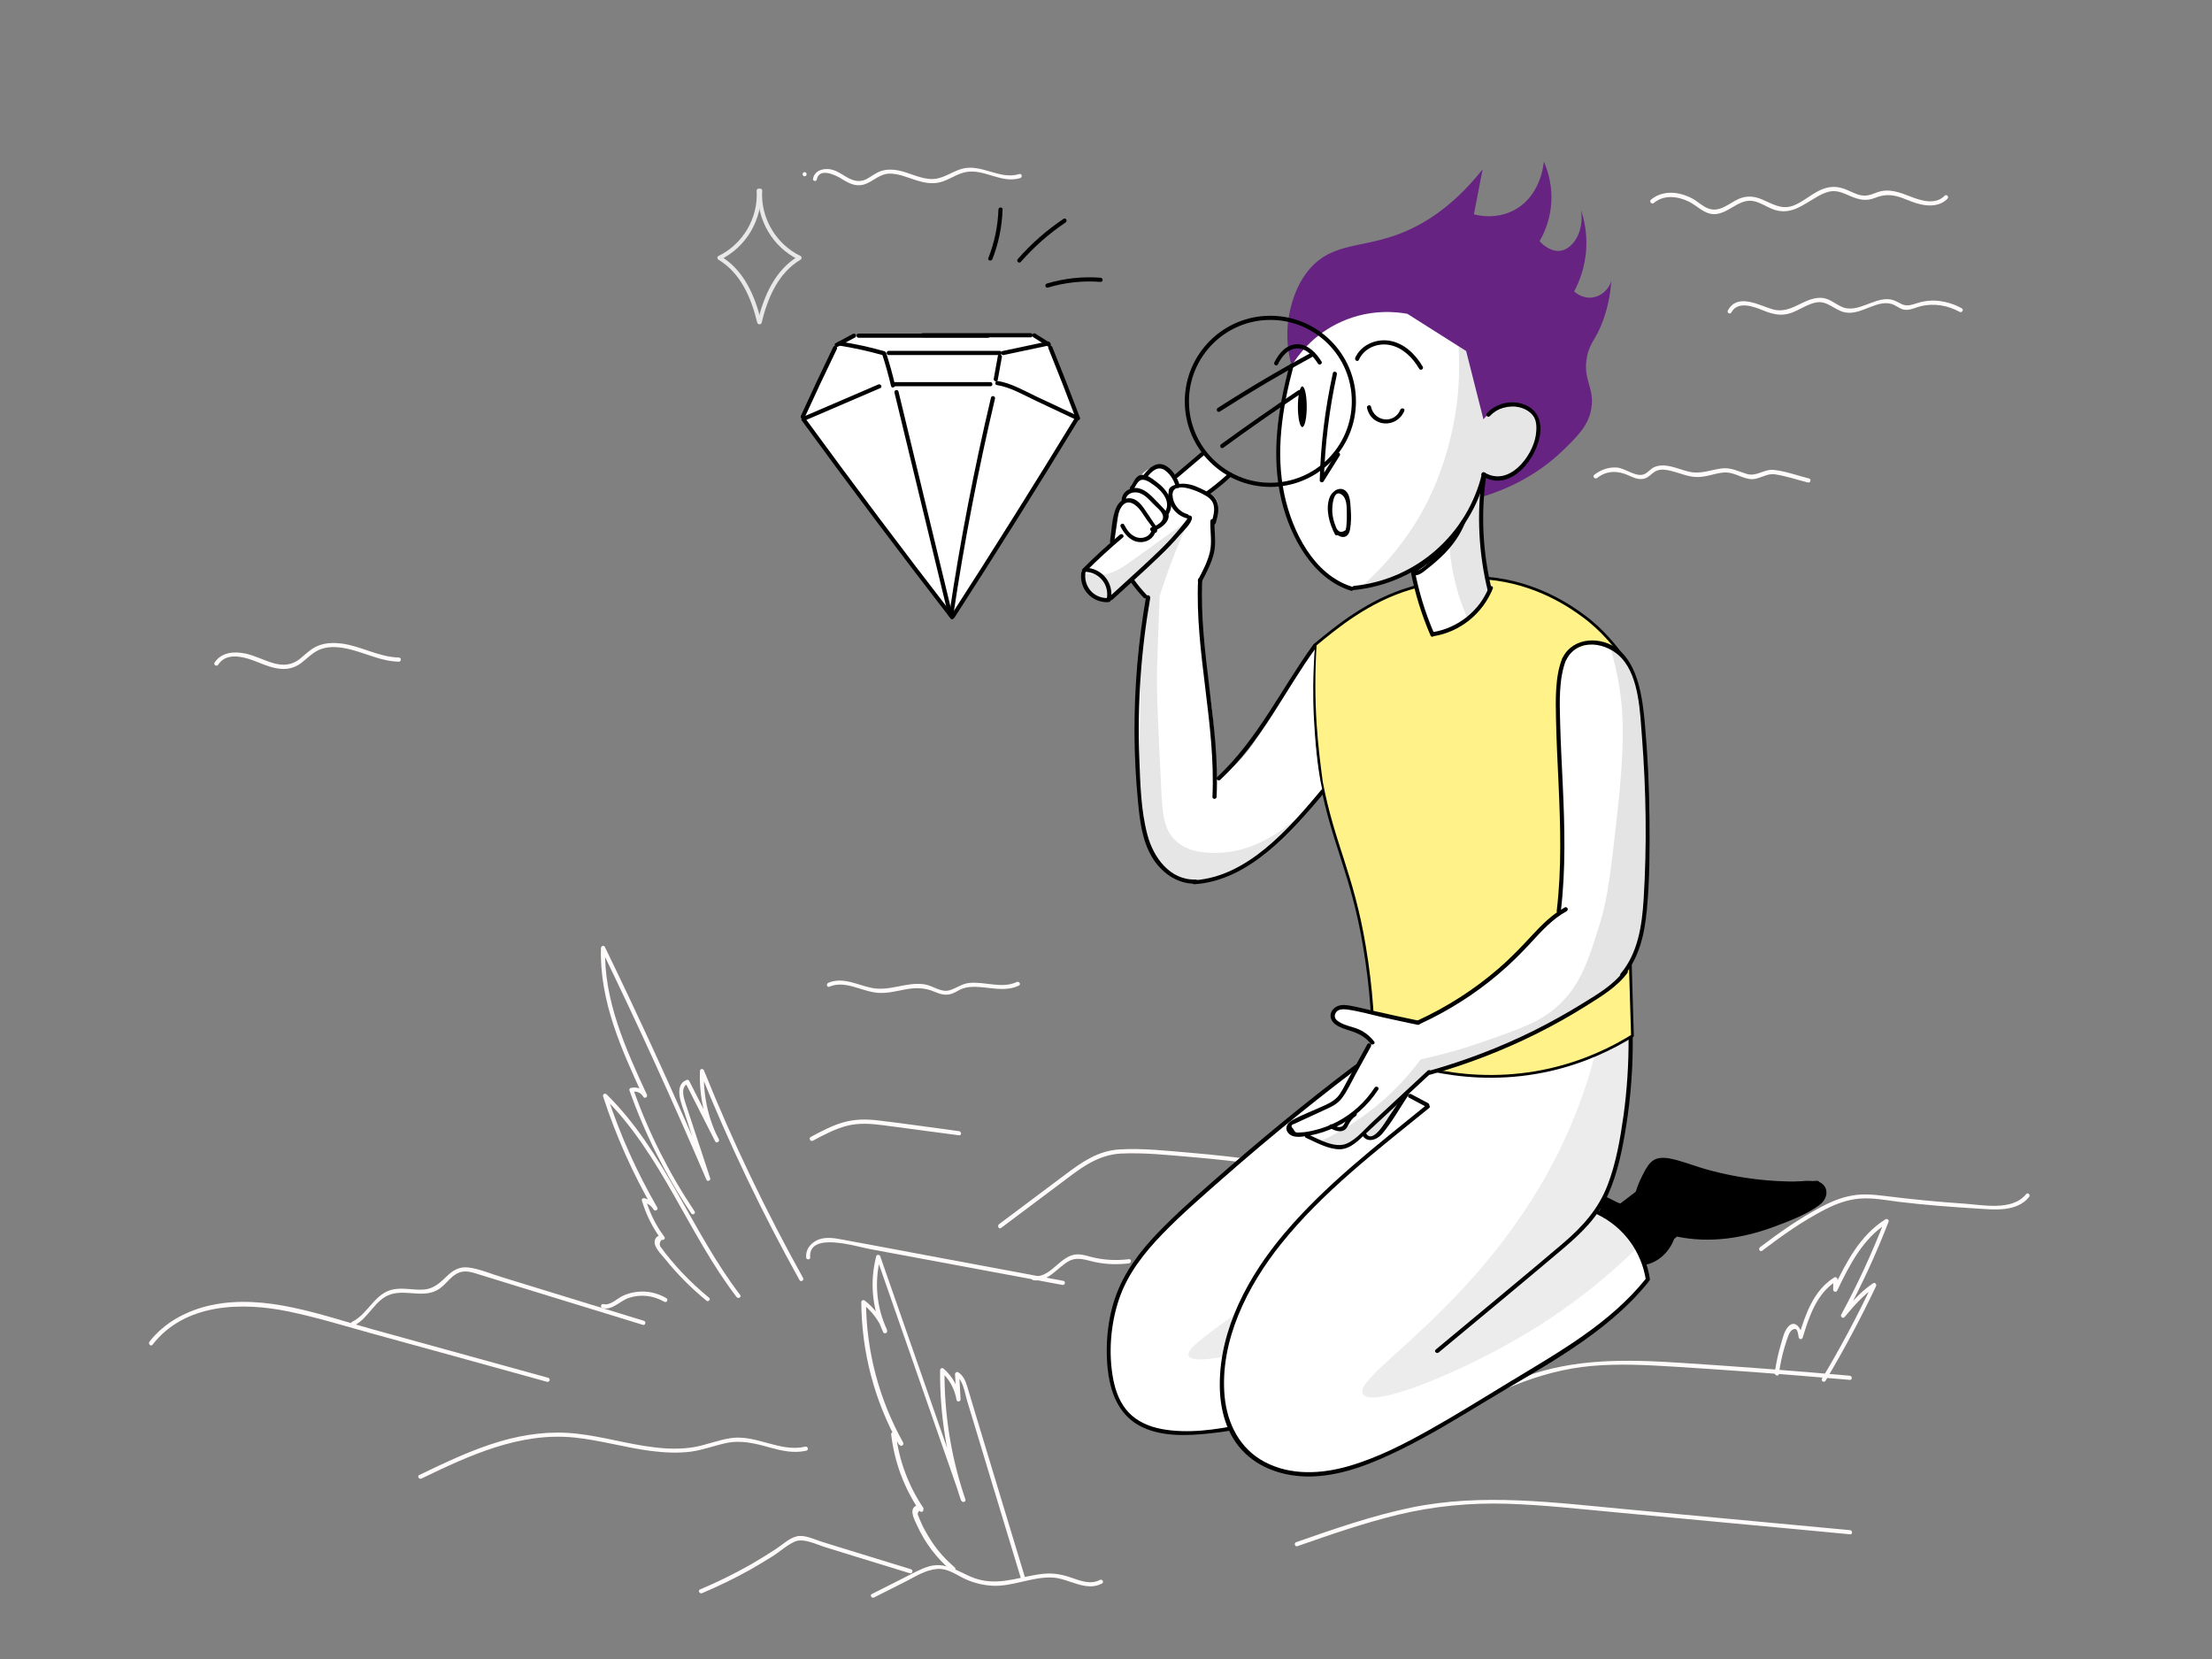 <?xml version="1.0" encoding="UTF-8" standalone="no"?>
<!DOCTYPE svg PUBLIC "-//W3C//DTD SVG 1.1//EN" "http://www.w3.org/Graphics/SVG/1.1/DTD/svg11.dtd">
<svg width="100%" height="100%" viewBox="0 0 1600 1200" version="1.1" xmlns="http://www.w3.org/2000/svg" xmlns:xlink="http://www.w3.org/1999/xlink" xml:space="preserve" xmlns:serif="http://www.serif.com/" style="fill-rule:evenodd;clip-rule:evenodd;stroke-linejoin:round;stroke-miterlimit:2;">
    <rect x="0" y="0" width="1600" height="1200" fill="#808080" stroke="none"/>
    <g id="background">
        <g>
            <g>
                <path d="M110.3,972.7C133.6,942.6 174.9,941.6 209,948.7C228.7,952.8 248,958.7 267.4,964.1C287.5,969.6 307.6,975.2 327.7,980.7C350.4,987 373,993.2 395.7,999.5C397.6,1000 398.4,997.1 396.5,996.6C354.4,985 312.2,973.3 270.1,961.7C232.8,951.4 192.1,935.7 153,944C135.6,947.7 119.1,956.3 108.1,970.5C107,972.1 109.1,974.2 110.3,972.7Z" style="fill:rgb(255,251,251);fill-rule:nonzero;"/>
            </g>
        </g>
        <g>
            <g>
                <path d="M256.1,958.8C266.7,953.6 271.2,939.8 282.7,936.2C294.5,932.5 307.6,939.8 318.4,931.8C323.1,928.3 326.6,922.5 332.3,920.4C337.3,918.6 342.5,920.6 347.3,922.1C351.4,923.4 355.5,924.6 359.6,925.9C376.1,931 392.5,936 409,941.1C427.7,946.8 446.3,952.6 465,958.3C466.8,958.9 467.6,956 465.8,955.4C431.6,944.9 397.5,934.4 363.3,923.9C355.3,921.5 347,917.8 338.7,916.8C332.9,916.1 328.3,918.4 324.2,922.2C318.5,927.5 314.2,932.4 305.9,932.8C299,933.2 292.2,931.4 285.3,932.5C271.1,934.7 266.7,950.2 254.7,956.1C252.9,957.1 254.4,959.7 256.1,958.8Z" style="fill:rgb(255,251,251);fill-rule:nonzero;"/>
            </g>
        </g>
        <g>
            <g>
                <path d="M435.8,946.2C442.9,948 448.5,940.9 454.9,938.8C463.5,935.9 472.7,937.1 480.5,941.6C482.2,942.6 483.7,940 482,939C475.4,935.1 467.9,933.5 460.3,934.5C457,934.9 453.9,935.8 450.9,937.1C446.6,939 441.6,944.5 436.6,943.3C434.7,942.8 433.9,945.7 435.8,946.2Z" style="fill:rgb(255,251,251);fill-rule:nonzero;"/>
            </g>
        </g>
        <g>
            <g>
                <path d="M512.9,938.7C506.2,933.2 499.8,927.3 493.8,921C491,918.1 488.3,915 485.7,911.9C484.2,910.1 482.7,908.3 481.3,906.5C480.3,905.2 479.3,903.9 478.4,902.6C476.8,901 476.8,899 478.5,896.8C479.7,897.3 481.6,896.1 480.6,894.7C474.5,886.5 470,877.5 467.1,867.7C466.5,868.3 465.9,868.9 465.3,869.5C468.6,870.4 471,872.1 472.8,874.9C473.8,876.5 476.4,875.1 475.4,873.4C460.5,847.6 448.3,820.4 439.1,792.1C438.3,792.6 437.4,793.1 436.6,793.6C478.5,834.8 497.5,892.1 532.8,938.2C534,939.7 536.6,938.2 535.4,936.7C500,890.4 480.8,832.9 438.7,791.5C437.7,790.5 435.7,791.5 436.2,793C445.5,821.6 457.7,849 472.8,875C473.7,874.5 474.5,874 475.4,873.5C473.1,870 470.1,867.7 466.1,866.7C465,866.4 463.9,867.4 464.3,868.5C467.3,878.5 471.9,887.8 478.1,896.2C478.8,895.5 479.5,894.8 480.2,894.1C477.4,892.8 474.3,894.1 473.6,897.4C472.7,902.1 478.4,907.3 481,910.6C489.9,921.7 500,931.8 511,940.8C512.3,942 514.4,939.9 512.9,938.7Z" style="fill:rgb(255,251,251);fill-rule:nonzero;"/>
            </g>
        </g>
        <g>
            <g>
                <path d="M502.4,876.2C484,848.7 469.1,819.2 458.1,788C457.8,788.6 457.4,789.2 457.1,789.8C460.5,789 463.4,790.3 465.3,793.3C466.3,795 468.7,793.5 467.9,791.8C452.4,758.3 436.6,723.4 437.7,685.7C436.8,686 435.8,686.2 434.9,686.5C461.6,741.5 487,797.2 511,853.4C511.7,855 514.3,853.8 513.7,852.2C509.7,840.2 505.8,828.1 501.8,816.1C499.9,810.2 497.9,804.4 496,798.5C494.7,794.6 491.9,786.1 497.5,784C496.9,783.8 496.4,783.5 495.8,783.3C503,797.4 510.1,811.5 517.3,825.6C518.2,827.3 520.8,825.8 519.9,824.1C512.1,808.8 508.5,791.9 509.2,774.7C508.2,774.8 507.2,775 506.3,775.1C527.1,826.8 551.2,877.2 578.3,925.9C579.2,927.6 581.8,926.1 580.9,924.4C553.9,875.9 529.9,825.8 509.2,774.3C508.6,772.8 506.3,772.9 506.3,774.7C505.6,792.4 509.4,809.7 517.4,825.6C518.3,825.1 519.1,824.6 520,824.1C512.8,810 505.7,795.9 498.5,781.8C498.2,781.3 497.4,780.9 496.8,781.1C486.8,784.8 493.2,799.1 495.4,805.8C500.6,821.5 505.7,837.3 510.9,853C511.8,852.6 512.7,852.2 513.6,851.8C489.6,795.6 464.2,739.9 437.5,684.9C436.8,683.5 434.7,684.3 434.7,685.7C433.5,723.9 449.6,759.4 465.3,793.3C466.2,792.8 467,792.3 467.9,791.8C465.3,787.7 461.1,785.9 456.3,786.9C455.5,787.1 455,788 455.3,788.7C466.4,820.1 481.4,849.9 499.9,877.6C500.9,879.3 503.5,877.8 502.4,876.2Z" style="fill:rgb(255,251,251);fill-rule:nonzero;"/>
            </g>
        </g>
        <g>
            <g>
                <path d="M304.8,1069.5C339.4,1052.8 375.9,1035.8 415.4,1039.8C434.1,1041.7 452.2,1047.1 470.8,1049.5C480.2,1050.7 489.7,1051.2 499.1,1050.1C507.9,1049 516.2,1045.8 524.8,1043.9C535.9,1041.4 546,1044 556.7,1047C565.5,1049.4 574.2,1051.4 583.3,1049.3C585.2,1048.9 584.4,1046 582.5,1046.4C564.3,1050.7 547.2,1037.6 528.8,1040.2C519.7,1041.5 511.2,1045.1 502.2,1046.7C492.7,1048.3 483,1048.1 473.4,1046.9C454.5,1044.7 436.1,1039.1 417.1,1037C398.4,1034.9 379.9,1037.3 362,1042.5C341.6,1048.5 322.3,1057.7 303.3,1066.9C301.5,1067.7 303.1,1070.3 304.8,1069.5Z" style="fill:rgb(255,251,251);fill-rule:nonzero;"/>
            </g>
        </g>
        <g>
            <g>
                <path d="M507.8,1152.4C519.5,1147.4 531,1141.9 542.1,1135.7C547.9,1132.4 553.6,1129 559.3,1125.4C564.4,1122.1 569.5,1117.4 575.1,1115C581.4,1112.4 590.9,1117.3 597.2,1119.2C603.9,1121.3 610.6,1123.3 617.2,1125.4C630.9,1129.6 644.6,1133.8 658.2,1138C660,1138.6 660.8,1135.7 659,1135.1C644.4,1130.6 629.7,1126.1 615.1,1121.6C608.1,1119.4 601.1,1117.3 594.1,1115.1C588.7,1113.4 581.9,1109.9 576.2,1111.3C570.9,1112.6 566.1,1117.2 561.6,1120.2C555.8,1124 549.8,1127.7 543.8,1131.2C531.7,1138.1 519.2,1144.3 506.3,1149.7C504.5,1150.5 506.1,1153.1 507.8,1152.4Z" style="fill:rgb(255,251,251);fill-rule:nonzero;"/>
            </g>
        </g>
        <g>
            <g>
                <path d="M632.2,1155.5C639.8,1151.7 647.4,1147.8 655,1144C662,1140.4 669.5,1135.6 677.5,1134.9C685.6,1134.1 691.9,1139.4 698.9,1142.5C704.8,1145.1 711.2,1146.6 717.6,1147C732.6,1147.8 746.6,1140.3 761.5,1141.1C773.4,1141.8 785.4,1151.6 797.1,1145.4C798.8,1144.5 797.3,1141.9 795.6,1142.8C788.3,1146.7 780.4,1142.9 773.2,1140.6C767,1138.6 761,1137.7 754.5,1138.4C739.1,1140 725,1146.5 709.2,1142.8C696.1,1139.8 686.1,1128.9 672,1133C665.5,1134.9 659.4,1138.5 653.4,1141.5C645.8,1145.3 638.2,1149.2 630.6,1153C629,1153.8 630.5,1156.4 632.2,1155.5Z" style="fill:rgb(255,251,251);fill-rule:nonzero;"/>
            </g>
        </g>
        <g>
            <g>
                <path d="M690.6,1133.8C684.4,1128.4 678.8,1122.4 674.2,1115.5C672.1,1112.4 670.2,1109.1 668.4,1105.8C667.5,1104.1 666.7,1102.4 666,1100.7C665.4,1099.3 664.8,1098 664.3,1096.6C663.4,1095.1 663.8,1093.7 665.5,1092.4C666.4,1092 667.3,1091.6 668.2,1091.2C657.2,1075 650.3,1056.6 648,1037.2C647.1,1037.6 646.3,1037.9 645.4,1038.3C647.2,1040.6 649,1042.9 650.9,1045.3C652,1046.7 654.1,1044.9 653.3,1043.5C635.9,1012.4 626.6,977.4 626.4,941.8C625.5,942.2 624.7,942.5 623.8,942.9C630.6,948.4 635.8,955.2 639,963.3C639.9,962.9 640.8,962.5 641.7,962.1C633.9,945.6 632.3,927 636.9,909.4L634,909.4C654.5,968.1 674.9,1026.7 695.4,1085.4C696,1087.2 698.9,1086.4 698.3,1084.6C688,1054.5 682.9,1022.9 683.2,991C682.3,991.4 681.5,991.7 680.6,992.1C686.7,997.6 690.5,1004.5 691.9,1012.6C692.2,1014.3 694.9,1013.9 694.8,1012.2C694.5,1006.1 694.1,999.9 693.8,993.8C693,994.2 692.3,994.7 691.5,995.1C696.8,998.5 697.8,1007.5 699.5,1013.1C701.3,1019.1 703.1,1025.1 705,1031.2C708.7,1043.6 712.5,1055.9 716.2,1068.3C723.7,1093 731.2,1117.8 738.7,1142.5C739.3,1144.3 742.2,1143.6 741.6,1141.7C733.5,1115.1 725.5,1088.4 717.4,1061.8C713.5,1048.8 709.5,1035.8 705.6,1022.8C703.6,1016.1 701.6,1009.5 699.6,1002.8C698.3,998.7 696.8,995 693.1,992.6C692.2,992 690.8,992.8 690.8,993.9C691.1,1000 691.5,1006.2 691.8,1012.3C692.8,1012.2 693.8,1012 694.7,1011.9C693.3,1003.3 689.1,995.8 682.6,990C681.6,989.1 680.1,989.7 680,991.1C679.7,1023.2 684.8,1055.1 695.2,1085.5C696.2,1085.2 697.1,1085 698.1,1084.7C677.6,1026 657.2,967.4 636.7,908.7C636.2,907.4 634.2,907.2 633.8,908.7C629,927.2 630.8,946.5 638.9,963.7C639.6,965.2 642.3,964.1 641.6,962.5C638.2,953.9 632.9,946.6 625.6,940.8C624.6,940 623,940.5 623,941.9C623.2,978 632.6,1013.6 650.3,1045.1C651.1,1044.5 651.9,1043.9 652.7,1043.3C650.9,1041 649.1,1038.7 647.2,1036.3C646.4,1035.3 644.5,1036.1 644.6,1037.4C646.9,1057.4 653.9,1076.3 665.2,1092.9C666.2,1094.3 668.2,1093.4 667.9,1091.7C667.4,1088.9 664.1,1087.9 661.8,1089.6C657.6,1092.6 661.7,1099.7 663.2,1103.1C668.9,1115.8 677.4,1126.9 687.9,1136C690,1137.1 692.1,1135 690.6,1133.8Z" style="fill:rgb(255,251,251);fill-rule:nonzero;"/>
            </g>
        </g>
        <g>
            <g>
                <path d="M586,909.5C584.7,890.7 618.8,901.5 628.3,903.3C643.9,906.2 659.4,909.1 675,912C706.1,917.8 737.3,923.6 768.4,929.4C770.3,929.8 771.1,926.9 769.2,926.5C733.5,919.8 697.9,913.2 662.2,906.5C644.7,903.2 627.2,899.9 609.7,896.7C603.4,895.5 596.1,894.2 590.2,897.5C585.7,899.9 582.7,904.3 583.1,909.5C583.1,911.4 586.2,911.4 586,909.5Z" style="fill:rgb(255,251,251);fill-rule:nonzero;"/>
            </g>
        </g>
        <g>
            <g>
                <path d="M747.7,926.1C758.1,927.2 764.5,917.3 772.6,912.5C779.5,908.5 785.5,911.6 792.6,913C800.5,914.6 808.6,914.8 816.6,913.8C818.5,913.6 818.5,910.6 816.6,910.8C807.6,911.9 798.6,911.5 789.8,909.3C784.5,907.9 779.7,906.2 774.4,908.3C765,911.9 758.6,924.3 747.7,923.1C745.8,922.9 745.8,925.9 747.7,926.1Z" style="fill:rgb(255,251,251);fill-rule:nonzero;"/>
            </g>
        </g>
        <g>
            <g>
                <path d="M938.4,1118.4C962.4,1110 986.6,1101.6 1011.4,1095.6C1037.3,1089.4 1063.4,1086.9 1090,1087.7C1116.3,1088.5 1142.4,1091.5 1168.6,1093.9C1194.9,1096.4 1221.2,1098.8 1247.5,1101.3C1277.7,1104.1 1308,1106.9 1338.2,1109.8C1340.1,1110 1340.1,1107 1338.2,1106.8C1284.3,1101.8 1230.4,1096.8 1176.4,1091.7C1124.5,1086.9 1072.3,1079.8 1020.6,1090.5C992.2,1096.4 964.8,1106 937.5,1115.5C935.8,1116.1 936.6,1119 938.4,1118.4Z" style="fill:rgb(255,251,251);fill-rule:nonzero;"/>
            </g>
        </g>
        <g>
            <g>
                <path d="M1044.1,1020C1062,1016.2 1078.8,1008.7 1095.7,1001.9C1113.8,994.7 1132.1,989.7 1151.5,988C1171.1,986.3 1190.8,987.3 1210.3,988.5C1229.9,989.7 1249.5,991.1 1269.2,992.5C1292.1,994.2 1315.1,996.1 1338,998.1C1339.9,998.3 1339.9,995.3 1338,995.1C1297.4,991.5 1256.8,988.4 1216.1,985.8C1177.4,983.3 1139.3,982.3 1102.4,996C1082.8,1003.3 1063.8,1012.6 1043.2,1017C1041.5,1017.5 1042.2,1020.4 1044.1,1020Z" style="fill:rgb(255,251,251);fill-rule:nonzero;"/>
            </g>
        </g>
        <g>
            <g>
                <path d="M1274.6,904.7C1288.9,893.8 1304,883.1 1320,874.9C1327.8,870.9 1336.2,867.7 1345,867C1354.5,866.2 1364,868.1 1373.3,869.3C1392.2,871.6 1411.2,873 1430.2,874.2C1442.8,875 1458.8,876.8 1467.7,865.8C1468.9,864.3 1466.8,862.2 1465.6,863.7C1455.5,876.2 1434.2,871.5 1420.4,870.6C1401.4,869.3 1382.6,867.5 1363.7,865.1C1355.6,864.1 1347.6,863.3 1339.5,864.8C1331.5,866.2 1324,869.4 1316.9,873.2C1301.5,881.4 1286.9,891.6 1273,902.2C1271.6,903.3 1273.1,905.9 1274.6,904.7Z" style="fill:rgb(255,251,251);fill-rule:nonzero;"/>
            </g>
        </g>
        <g>
            <g>
                <path d="M724.1,888.2C738.3,877.5 752.6,866.9 766.8,856.2C780.4,846 793.1,835.3 810.9,834.4C827.7,833.6 844.9,835.5 861.6,836.9C879.6,838.4 897.5,840.4 915.3,842.9C930.3,845 948.2,850.6 962.4,842.8C964.1,841.9 962.6,839.3 960.9,840.2C953.6,844.2 945.5,844.2 937.4,843.2C928.7,842.1 920,840.6 911.3,839.4C894.5,837.1 877.6,835.2 860.6,833.8C843.9,832.4 826.6,830.4 809.9,831.4C794.4,832.3 782.9,840.3 770.8,849.4C754.7,861.4 738.7,873.5 722.6,885.5C721.1,886.8 722.6,889.4 724.1,888.2Z" style="fill:rgb(255,251,251);fill-rule:nonzero;"/>
            </g>
        </g>
        <g>
            <g>
                <path d="M1286.7,993.9C1287.6,987.3 1288.9,980.9 1290.8,974.5C1291.7,971.5 1292.6,968.5 1293.8,965.5C1294.5,963.7 1296.4,960.7 1299,961.4C1300.3,961.8 1300.9,966.3 1301,967.2C1301.2,968.8 1303.4,969.3 1303.9,967.6C1308.6,952.3 1314,935.5 1328.4,926.6C1327.6,926.2 1326.9,925.7 1326.1,925.3C1326.1,927.8 1326,930.4 1326,932.9C1326,934.3 1328.1,935 1328.8,933.7C1337.7,915.2 1347.4,895.8 1365.4,884.6C1364.7,884 1363.9,883.5 1363.2,882.9C1354.2,906.2 1343.7,928.9 1331.8,950.9C1331,952.3 1333,954.1 1334.2,952.7C1340.9,944.7 1347.7,936.7 1356.5,930.9C1355.8,930.2 1355.1,929.5 1354.4,928.8C1343.3,952.2 1331.2,975 1317.9,997.2C1316.9,998.9 1319.5,1000.4 1320.5,998.7C1333.7,976.5 1345.9,953.7 1357,930.3C1357.6,929.1 1356.3,927.3 1354.9,928.2C1345.9,934.2 1338.9,942.3 1332,950.5C1332.8,951.1 1333.6,951.7 1334.4,952.3C1346.4,930.1 1357,907.2 1366.1,883.6C1366.6,882.4 1364.9,881.3 1363.9,881.9C1345.4,893.4 1335.4,913.1 1326.2,932.1C1327.1,932.4 1328.1,932.6 1329,932.9C1329,930.4 1329.1,927.8 1329.1,925.3C1329.1,924.2 1327.8,923.4 1326.8,924C1311.8,933.3 1305.9,950.7 1301,966.8C1302,966.9 1303,967.1 1303.9,967.2C1303.4,962.1 1298.8,953.4 1293.2,959.9C1290.4,963.2 1289.3,968.6 1288.1,972.7C1286.1,979.3 1284.7,986.1 1283.7,993C1283.6,995 1286.4,995.8 1286.7,993.9Z" style="fill:rgb(255,251,251);fill-rule:nonzero;"/>
            </g>
        </g>
        <g>
            <g>
                <path d="M588,825.1C595.8,820.9 603.7,816.7 612.3,814.4C621.4,812 630.4,812.8 639.5,814C657.6,816.4 675.7,818.8 693.7,821.2C695.6,821.5 695.6,818.5 693.7,818.2C674.4,815.6 655,812.8 635.7,810.5C626.8,809.4 618.3,809.4 609.7,811.9C601.5,814.3 593.9,818.4 586.4,822.4C584.7,823.5 586.3,826 588,825.1Z" style="fill:rgb(255,251,251);fill-rule:nonzero;"/>
            </g>
        </g>
        <g>
            <g>
                <path d="M157.8,480.8C164.5,470.5 178.9,475.9 187.8,479.5C198.1,483.7 208.5,486.8 218.1,479.4C223,475.6 227,471 233.1,469.2C239.4,467.2 246.4,468.1 252.8,469.6C264.8,472.5 275.9,478.4 288.5,478.6C290.4,478.6 290.4,475.6 288.5,475.6C274,475.3 261.4,467.4 247.2,465.5C241.7,464.8 236.1,464.9 230.8,466.8C225.5,468.7 221.7,472.6 217.5,476.1C204.3,487.1 191.5,475.8 177.8,472.8C169.6,471 160.2,471.6 155.2,479.3C154.2,480.9 156.8,482.4 157.8,480.8Z" style="fill:rgb(255,251,251);fill-rule:nonzero;"/>
            </g>
        </g>
        <g>
            <g>
                <path d="M1196.3,146.8C1203.5,140.7 1213.6,141.9 1221.5,145.8C1227.5,148.7 1232.4,154.6 1239.4,154.9C1245.9,155.1 1251.3,150.7 1256.8,147.8C1260.5,145.9 1264.3,144.6 1268.5,145.5C1273,146.4 1276.9,149 1281,150.8C1294.5,156.7 1303.5,148.5 1314.9,142C1318.1,140.2 1321.5,138.6 1325.2,138.3C1329.9,137.9 1334.1,140 1338.3,141.8C1344.9,144.6 1349.9,145.7 1356.6,143C1363.5,140.3 1369.1,140.7 1376,143.2C1380.4,144.8 1384.6,146.8 1389.2,147.8C1396.1,149.4 1403.5,149 1408.7,143.7C1410.1,142.3 1407.9,140.2 1406.6,141.6C1399.9,148.4 1389.7,145.2 1382,142.2C1374.2,139.2 1366.2,136 1357.9,139.1C1352.7,141.1 1349.2,142.5 1343.6,140.6C1339.8,139.3 1336.3,137.2 1332.4,136.1C1326.5,134.3 1321,135.3 1315.6,138C1309.4,141.1 1304,146 1297.5,148.6C1288.9,152 1282.2,147.5 1274.4,144.2C1268.7,141.8 1263.3,141.4 1257.6,143.9C1250.7,147 1244,153.8 1235.9,150.9C1231.6,149.4 1228.2,145.9 1224.3,143.7C1221,141.9 1217.4,140.6 1213.7,139.9C1206.6,138.6 1199.7,139.8 1194.1,144.5C1192.7,146 1194.9,148.1 1196.3,146.8Z" style="fill:rgb(255,251,251);fill-rule:nonzero;"/>
            </g>
        </g>
        <g>
            <g>
                <path d="M1252.3,226C1257,217.5 1268.1,221.6 1275,224.4C1281.9,227.2 1288.1,228.9 1295.4,226.4C1301.4,224.3 1306.8,220.3 1313,218.9C1321.6,216.9 1326.5,224.2 1334.3,225.9C1346.5,228.6 1358.8,215 1370.3,220.7C1373.5,222.3 1375.7,224.4 1379.5,224.1C1383,223.9 1386.2,222.2 1389.6,221.4C1399.1,219.2 1409,220.9 1417.5,225.6C1419.2,226.5 1420.7,223.9 1419,223C1413.6,220 1407.8,218.2 1401.7,217.6C1398.6,217.3 1395.4,217.4 1392.3,217.9C1388.6,218.4 1385.2,220 1381.6,220.7C1376.7,221.6 1374.6,219.2 1370.6,217.5C1368.6,216.7 1366.4,216.3 1364.3,216.4C1359.3,216.6 1354.5,218.7 1349.9,220.4C1344,222.6 1337.7,224.7 1331.7,221.7C1326.6,219.2 1322.6,215.4 1316.6,215.4C1304.2,215.5 1295.5,227.4 1282.4,223.8C1272.7,221.1 1257.1,211.6 1249.9,224.4C1248.8,226.2 1251.4,227.7 1252.3,226Z" style="fill:rgb(255,251,251);fill-rule:nonzero;"/>
            </g>
        </g>
        <g>
            <g>
                <path d="M1155.3,345.7C1162.4,340.1 1170.5,340.4 1178.3,344C1182.6,346 1187.2,347.9 1191.7,345.2C1194.3,343.6 1196,341.1 1199.1,340.2C1202.4,339.2 1205.9,339.9 1209.1,340.7C1214.8,342.1 1220.3,344.6 1226.2,345C1233.2,345.5 1239.6,342.5 1246.4,341.8C1253.7,341.1 1258.8,345.5 1265.6,346.5C1272.2,347.4 1277.3,342.1 1283.9,343.1C1291.9,344.3 1299.8,347 1307.7,349C1309.6,349.5 1310.4,346.6 1308.5,346.1C1300.2,344 1291.6,340.8 1283.1,339.9C1275.9,339.1 1270.7,345 1263.5,342.8C1256.8,340.8 1252,337.9 1244.8,338.9C1237.1,340 1230.1,343 1222.2,341.3C1216.1,340 1210.2,337.1 1203.9,336.7C1201.6,336.6 1199.2,336.8 1197,337.7C1194.2,338.8 1192.7,341.1 1190.1,342.6C1184.1,346.1 1176,338.7 1169.6,338.2C1163.5,337.7 1157.9,339.8 1153.1,343.5C1151.6,344.8 1153.8,346.9 1155.3,345.7Z" style="fill:rgb(255,251,251);fill-rule:nonzero;"/>
            </g>
        </g>
        <g>
            <g>
                <path d="M582,127.5C583.9,127.5 583.9,124.5 582,124.5C580.1,124.5 580.1,127.5 582,127.5Z" style="fill:rgb(255,251,251);fill-rule:nonzero;"/>
            </g>
        </g>
        <g>
            <g>
                <path d="M590.8,129.8C592.6,120.9 604.4,126.6 608.7,129.3C613.6,132.4 618.8,135.2 624.8,133.5C631.3,131.6 635.7,126 642.9,125.6C649.7,125.3 656.3,128.4 662.7,130.4C668.2,132.1 674,133.3 679.7,131.9C686.4,130.3 692.1,125.6 698.9,124.4C712.3,122.1 724.4,133 738,128.8C739.8,128.2 739.1,125.3 737.2,125.9C723,130.4 709.5,117.8 695.1,122.3C687.7,124.6 681.5,129.8 673.4,129.5C665.9,129.2 659.1,125.6 652,123.8C646.4,122.4 640.7,122 635.3,124.5C632.2,125.9 629.5,128.2 626.4,129.7C621.3,132.1 617,130.7 612.4,128.1C607.4,125.2 603.1,121.8 597,122.3C592.7,122.6 588.9,124.8 588.1,129.2C587.6,130.9 590.5,131.7 590.8,129.8Z" style="fill:rgb(255,251,251);fill-rule:nonzero;"/>
            </g>
        </g>
        <g>
            <g>
                <path d="M599.9,713.7C611.8,708.7 623.8,717.6 635.8,718.2C642,718.5 648,717 654.1,715.8C661.8,714.3 668.4,714.2 675.8,717.3C680.3,719.2 684.4,720.4 689,718.6C691.6,717.6 693.8,715.9 696.4,715C699.3,714 702.3,713.8 705.4,713.8C716.1,714 726.8,717.7 737,712.9C738.7,712.1 737.2,709.5 735.5,710.3C724.6,715.4 712.5,709.8 701,711C695.5,711.6 691.9,714.8 686.8,716.3C680.7,718.1 674.7,712.9 668.7,712C655.8,710 643.6,717.2 630.6,714.6C620.2,712.5 609.7,706.4 599.1,710.9C597.4,711.6 598.2,714.5 599.9,713.7Z" style="fill:rgb(255,251,251);fill-rule:nonzero;"/>
            </g>
        </g>
    </g>
    <g id="diamod">
        <path d="M606.9,248.4C598.2,266.1 589.4,283.8 580.7,301.5C616.7,349.8 652.7,398 688.7,446.3C698,432.2 707.2,417.8 716.5,403.3C738.4,368.9 759.3,334.9 779.3,301.2C772.5,283.9 765.6,266.5 758.8,249.2C754.4,246.9 750,244.7 745.6,242.4C703,242.5 660.4,242.6 617.9,242.7C614.1,244.7 610.5,246.6 606.9,248.4Z" style="fill:white;fill-rule:nonzero;"/>
        <g>
            <g>
                <path d="M581.9,302.3C589.5,285.6 597.3,269 605.3,252.5C606.1,250.8 603.6,249.2 602.7,251C594.7,267.5 586.9,284.1 579.3,300.8C578.5,302.5 581.1,304.1 581.9,302.3Z" style="fill-rule:nonzero;"/>
            </g>
        </g>
        <g>
            <g>
                <path d="M579.9,304.1C615.1,352.4 651,400.1 687.6,447.4C688.8,448.9 690.9,446.8 689.7,445.3C653.3,398.2 617.6,350.7 582.5,302.6C581.4,301.1 578.8,302.6 579.9,304.1Z" style="fill-rule:nonzero;"/>
            </g>
        </g>
        <g>
            <g>
                <path d="M606,250.8C610.2,248.6 614.3,246.3 618.5,244.1C620.2,243.2 618.7,240.6 617,241.5C612.8,243.7 608.7,246 604.5,248.2C602.7,249.2 604.3,251.7 606,250.8Z" style="fill-rule:nonzero;"/>
            </g>
        </g>
        <g>
            <g>
                <path d="M621,244.3L714.7,244.3C716.6,244.3 716.6,241.3 714.7,241.3L621,241.3C619.1,241.3 619.1,244.3 621,244.3Z" style="fill-rule:nonzero;"/>
            </g>
        </g>
        <g>
            <g>
                <path d="M780.7,300.9C774.4,284.2 767.9,267.7 761.2,251.1C760.5,249.3 757.6,250.1 758.3,251.9C765,268.4 771.5,285 777.8,301.7C778.5,303.5 781.4,302.7 780.7,300.9Z" style="fill-rule:nonzero;"/>
            </g>
        </g>
        <g>
            <g>
                <path d="M777.4,302.4C748.1,350.4 718.2,398.1 687.7,445.4C686.6,447 689.2,448.5 690.3,446.9C720.8,399.6 750.7,352 780,303.9C781,302.3 778.4,300.7 777.4,302.4Z" style="fill-rule:nonzero;"/>
            </g>
        </g>
        <g>
            <g>
                <path d="M759.4,248C755.9,245.8 752.4,243.5 748.9,241.3C747.3,240.3 745.8,242.8 747.4,243.9C750.9,246.1 754.4,248.4 757.9,250.6C759.6,251.7 761.1,249.1 759.4,248Z" style="fill-rule:nonzero;"/>
            </g>
        </g>
        <g>
            <g>
                <path d="M745.5,241L667.3,241C665.4,241 665.4,244 667.3,244L745.5,244C747.4,244 747.4,241 745.5,241Z" style="fill-rule:nonzero;"/>
            </g>
        </g>
        <g>
            <g>
                <path d="M583.1,303.8C601,296.1 618.9,288.4 636.8,280.7C638.6,279.9 637,277.4 635.3,278.1C617.4,285.8 599.5,293.5 581.6,301.2C579.9,302 581.4,304.6 583.1,303.8Z" style="fill-rule:nonzero;"/>
            </g>
        </g>
        <g>
            <g>
                <path d="M606.5,249.9C617.5,251.6 628.3,254 639,257C640.9,257.5 641.7,254.6 639.8,254.1C629.1,251 618.3,248.7 607.3,247C605.4,246.7 604.5,249.6 606.5,249.9Z" style="fill-rule:nonzero;"/>
            </g>
        </g>
        <g>
            <g>
                <path d="M638.2,256.5C640.6,264 642.7,271.5 644.5,279.2C644.9,281.1 647.8,280.3 647.4,278.4C645.6,270.7 643.5,263.2 641.1,255.7C640.5,253.9 637.6,254.6 638.2,256.5Z" style="fill-rule:nonzero;"/>
            </g>
        </g>
        <g>
            <g>
                <path d="M642.8,256.8L723.1,256.8C725,256.8 725,253.8 723.1,253.8L642.8,253.8C640.9,253.8 640.9,256.8 642.8,256.8Z" style="fill-rule:nonzero;"/>
            </g>
        </g>
        <g>
            <g>
                <path d="M721.8,257.4C720.8,262.9 719.8,268.5 718.8,274C718.5,275.9 721.4,276.7 721.7,274.8C722.7,269.3 723.7,263.7 724.7,258.2C725,256.3 722.1,255.5 721.8,257.4Z" style="fill-rule:nonzero;"/>
            </g>
        </g>
        <g>
            <g>
                <path d="M646.1,279.4L716.4,279.4C718.3,279.4 718.3,276.4 716.4,276.4L646.1,276.4C644.2,276.4 644.2,279.4 646.1,279.4Z" style="fill-rule:nonzero;"/>
            </g>
        </g>
        <g>
            <g>
                <path d="M726,256.8C736.9,254.5 747.7,252.2 758.6,249.9C760.5,249.5 759.7,246.6 757.8,247C746.9,249.3 736.1,251.6 725.2,253.9C723.3,254.3 724.1,257.2 726,256.8Z" style="fill-rule:nonzero;"/>
            </g>
        </g>
        <g>
            <g>
                <path d="M721,278.5C731.1,280.1 740.5,285.8 749.7,290.1C759.5,294.7 769.2,299.3 779,303.9C780.7,304.7 782.3,302.1 780.5,301.3C770.1,296.4 759.8,291.6 749.4,286.7C740.6,282.5 731.5,277.2 721.8,275.6C719.9,275.3 719.1,278.2 721,278.5Z" style="fill-rule:nonzero;"/>
            </g>
        </g>
        <g>
            <g>
                <path d="M647,284C660,337.6 672.9,391.3 685.9,444.9C686.4,446.8 689.2,446 688.8,444.1C675.8,390.5 662.9,336.8 649.9,283.2C649.4,281.3 646.5,282.1 647,284Z" style="fill-rule:nonzero;"/>
            </g>
        </g>
        <g>
            <g>
                <path d="M716.8,287.6C704.6,339.2 694.5,391.4 686.7,443.9C686.4,445.8 689.3,446.6 689.6,444.7C697.4,392.2 707.5,340.1 719.7,288.4C720.2,286.5 717.3,285.7 716.8,287.6Z" style="fill-rule:nonzero;"/>
            </g>
        </g>
        <g>
            <g>
                <path d="M717.8,187.5C722.3,176 724.8,163.9 725.2,151.5C725.3,149.6 722.3,149.6 722.2,151.5C721.8,163.6 719.3,175.4 714.9,186.7C714.2,188.5 717.1,189.2 717.8,187.5Z" style="fill-rule:nonzero;"/>
            </g>
        </g>
        <g>
            <g>
                <path d="M738.3,189.5C747.9,178.6 758.7,169 770.8,160.9C772.4,159.8 770.9,157.2 769.3,158.3C757,166.5 745.9,176.3 736.2,187.4C734.9,188.8 737,190.9 738.3,189.5Z" style="fill-rule:nonzero;"/>
            </g>
        </g>
        <g>
            <g>
                <path d="M758,208C770.4,204.3 783.2,202.9 796.1,203.9C798,204 798,201 796.1,200.9C782.9,199.9 769.9,201.3 757.2,205.1C755.4,205.7 756.1,208.6 758,208Z" style="fill-rule:nonzero;"/>
            </g>
        </g>
        <g>
            <g>
                <path d="M547.3,137.9C548.5,157.7 537.4,176.6 519.6,185.2C518.6,185.7 518.7,187.2 519.6,187.8C535.9,197.6 543.4,215.6 547.7,233.3C548.2,235.2 551,234.4 550.6,232.5C546.1,214 538.1,195.3 521.1,185.2L521.1,187.8C539.8,178.7 551.6,158.6 550.3,137.9C550.2,136 547.2,136 547.3,137.9Z" style="fill:rgb(232,232,232);fill-rule:nonzero;"/>
            </g>
        </g>
        <g>
            <g>
                <path d="M548.4,137.9C547.1,158.7 558.9,178.8 577.6,187.8L577.6,185.2C560.5,195.4 552.5,214.1 548,232.7C547.5,234.6 550.4,235.4 550.9,233.5C555.2,215.7 562.7,197.6 579.1,187.8C580,187.3 580.1,185.7 579.1,185.2C561.3,176.6 550.1,157.7 551.3,137.9C551.5,136 548.5,136 548.4,137.9Z" style="fill:rgb(232,232,232);fill-rule:nonzero;"/>
            </g>
        </g>
    </g>
    <g id="leg_right">
        <path d="M1035.3,888.6C1038.8,887.1 1043.6,884.9 1049.1,881.8C1058.3,876.7 1062.9,874.1 1065.7,870C1069.3,864.6 1067.9,861.7 1072.6,856.3C1073.3,855.4 1076.6,851.9 1080.9,850C1088.3,846.9 1095.2,850.6 1106.7,854.7C1117.3,858.5 1125.6,860.3 1142.2,864C1148.8,865.5 1156.8,867 1168.4,870.6C1171.7,871.6 1174.3,872.5 1176.1,873.1C1176.3,875.2 1176.4,880.6 1172.9,885.5C1171.3,887.7 1169.1,889.5 1165.6,891.1C1157.5,894.9 1149.8,894.2 1143.3,893.9C1129.3,893.3 1135.1,895.3 1102.1,895.9C1094.9,896 1089,896 1084.9,896C1079.8,899.5 1074.7,903.1 1069.5,906.8C1060.7,913.2 1052.3,919.6 1044.3,925.9C1041.3,913.5 1038.3,901 1035.3,888.6Z" style="fill-rule:nonzero;"/>
        <path d="M993.6,760.6C986.4,764.4 985.6,765.8 958.8,788.6C917,824.1 912.4,826 874.5,859.1C838.2,890.7 831.4,898.6 824.5,909C807.3,935.3 803.5,957.3 802.4,968C800.9,982.4 798.9,1002.4 811.6,1018.2C819.6,1028.1 830,1032.2 833.5,1033.5C844,1037.5 852.6,1037 868.1,1035.9C888.7,1034.4 904.4,1030.4 910.6,1028.7C917.4,1026.8 933.2,1022.1 953,1012.3C971.6,1003.1 979.6,996.3 1005,979.2C1016.3,971.6 1033,960.5 1054,947.7C1055.3,937.7 1054.2,929.9 1053.1,925C1050.5,913.4 1045.2,905.4 1039.3,896.6C1034.5,889.4 1029.9,883.9 1026.7,880.3C1034.2,874.6 1044,866.4 1054.3,855.4C1061.2,848 1072.1,836.2 1081.2,819.6C1092.4,799.2 1103.6,778.6 1096.4,764.4C1085.1,742.1 1031.3,741.1 993.6,760.6Z" style="fill:white;fill-rule:nonzero;"/>
        <path d="M1083.2,771.5C1077.5,784.7 1068.1,803.4 1053.1,823.4C1031.3,852.3 1009.3,868.3 976.1,892C882.2,959 857,974.3 859.8,980.7C863.6,989.4 916.5,973.8 924.2,971.5C980.4,954.9 1021.8,929.3 1047.7,910.6C1041.1,900.5 1034.5,890.4 1027.9,880.4C1036,874.6 1047.2,865.4 1057.7,851.7C1063.5,844.2 1072.3,832.6 1078,815.1C1083.8,797.7 1084,782.2 1083.2,771.5Z" style="fill:rgb(155,151,151);fill-opacity:0.18;fill-rule:nonzero;"/>
        <g>
            <g>
                <path d="M993.2,760.5C957.6,787 922.9,814.8 889.5,843.9C873.5,857.8 857.5,871.7 842.5,886.6C829.2,899.8 816.8,914.4 809.3,931.8C801.5,949.8 799.3,970.6 801.2,990.1C802.8,1006.2 808.7,1022.4 823.4,1030.8C838.8,1039.5 858.2,1038.6 875.2,1036.8C896.1,1034.7 916.7,1029.6 936.2,1021.7C979.7,1004 1013.8,970.9 1054.9,949C1056.6,948.1 1055.1,945.5 1053.4,946.4C1019.1,964.7 989.9,991.1 955.5,1009.4C937.5,1019 918.1,1026 898.1,1030.3C879.6,1034.2 858.8,1037.2 840,1033.6C831.2,1031.9 822.7,1028.3 816.4,1021.7C810.3,1015.2 807,1006.7 805.3,998C801.6,979.1 803.3,957.7 809.5,939.5C815.7,921.3 827.8,906 841,892.4C854.7,878.3 869.7,865.3 884.4,852.4C919.9,821.2 956.7,791.4 994.7,763.2C996.2,762 994.8,759.4 993.2,760.5Z" style="fill-rule:nonzero;"/>
            </g>
        </g>
        <g>
            <g>
                <path d="M895.2,965.5C928,952.8 957.7,933.8 985.9,913C999.8,902.8 1013.5,892.2 1027.1,881.6C1040.5,871.1 1053.3,860 1063.7,846.5C1064.9,845 1062.3,843.5 1061.1,845C1050.5,858.8 1037.2,869.9 1023.6,880.6C1010.2,891.1 996.7,901.5 982.9,911.6C955.3,931.8 926.4,950.4 894.4,962.7C892.6,963.3 893.4,966.2 895.2,965.5Z" style="fill-rule:nonzero;"/>
            </g>
        </g>
        <g>
            <g>
                <path d="M1025.6,881.3C1044.9,897.5 1055.1,922.6 1052.4,947.7C1052.2,949.6 1055.2,949.6 1055.4,947.7C1058.1,921.9 1047.5,895.9 1027.7,879.2C1026.3,877.9 1024.2,880 1025.6,881.3Z" style="fill-rule:nonzero;"/>
            </g>
        </g>
        <g>
            <g>
                <path d="M1052.2,919.8C1057.9,918.1 1062.9,913.3 1067.7,909.9C1073.7,905.7 1079.6,901.5 1085.6,897.3C1087.2,896.2 1085.7,893.6 1084.1,894.7C1078.7,898.5 1073.2,902.4 1067.8,906.2C1062.8,909.7 1057.3,915.1 1051.4,916.9C1049.5,917.4 1050.3,920.3 1052.2,919.8Z" style="fill-rule:nonzero;"/>
            </g>
        </g>
        <g>
            <g>
                <path d="M1035.7,890C1047,885.3 1057.4,878.9 1066.8,871C1068.3,869.7 1066.1,867.6 1064.7,868.9C1055.8,876.5 1045.8,882.6 1035,887.1C1033.2,887.9 1034,890.8 1035.7,890Z" style="fill-rule:nonzero;"/>
            </g>
        </g>
        <g>
            <g>
                <path d="M1065.7,869.7C1067.6,869.7 1067.6,866.7 1065.7,866.7C1063.8,866.7 1063.8,869.7 1065.7,869.7Z" style="fill-rule:nonzero;"/>
            </g>
        </g>
        <g>
            <g>
                <path d="M1069.3,866.1C1071,862.1 1072.8,857.7 1076,854.6C1080.3,850.4 1085.5,851 1091,852.2C1101.2,854.5 1111.2,857.7 1121.2,860.6C1130.5,863.2 1139.8,865.5 1149.4,866.6C1155,867.2 1159.7,867.9 1164.7,870.4C1168.4,872.2 1171.6,874 1175.7,874.4C1177.6,874.6 1177.6,871.6 1175.7,871.4C1170.2,870.9 1165.9,867.1 1160.7,865.4C1155.5,863.7 1149.7,863.8 1144.3,862.9C1132.5,861 1121,857.4 1109.6,854C1104,852.4 1098.4,850.8 1092.7,849.5C1088.5,848.6 1084.1,847.5 1079.9,848.8C1072.6,851 1069.1,858.8 1066.4,865.3C1065.7,867.1 1068.6,867.9 1069.3,866.1Z" style="fill-rule:nonzero;"/>
            </g>
        </g>
        <g>
            <g>
                <path d="M1085.2,899.5C1106.6,896.3 1127.8,895.8 1149.4,895.4C1156.9,895.3 1164.9,894.4 1170.9,889.5C1176,885.3 1178.9,879.2 1177.5,872.7C1177.1,870.8 1174.2,871.6 1174.6,873.5C1176.5,882.6 1168.3,889.3 1160.2,891.3C1151.9,893.3 1142.9,892.3 1134.4,892.5C1117.6,892.8 1101,894.2 1084.4,896.7C1082.5,896.9 1083.4,899.8 1085.2,899.5Z" style="fill-rule:nonzero;"/>
            </g>
        </g>
    </g>
    <g id="leg_left">
        <path d="M1161.1,879.6C1168.5,874.3 1176,869 1183.4,863.7C1183.9,860.3 1185.5,852.9 1191.6,846.6C1193.4,844.7 1197.6,840.3 1203.9,839.1C1210.5,837.8 1215.6,840.8 1221.3,843.4C1230.5,847.6 1239.4,849.2 1257,852.6C1270.9,855.2 1277.9,856.5 1287.9,856C1301.5,855.2 1311.2,851.6 1317,857.3C1317.6,857.9 1320.1,860.6 1319.9,863.9C1319.6,868.1 1315.1,870.8 1311.5,872.9C1295.8,881.9 1287,884.5 1287,884.5C1264.8,891 1253.6,894.3 1244,895.1C1236.2,895.7 1225.1,896 1211.7,893.9C1207.8,907.3 1196,915.9 1184.9,915.2C1170.6,914.3 1157.4,898.2 1161.1,879.6Z" style="fill-rule:nonzero;"/>
        <path d="M1017.5,791.2C1019.7,784.5 1023.8,776 1031.5,773.2C1036.5,771.4 1041.1,772.6 1042.6,773C1051.9,775.3 1071,772 1109.1,765.5C1128,762.3 1151.9,757.6 1179.4,750.6C1179.5,755.7 1179.4,762.4 1179.1,770.2C1178.4,787.7 1176.6,800.9 1176.2,804C1174.5,816.4 1171.5,837 1162.4,862C1160.1,868.4 1157.8,873.7 1156.2,877.3C1160.1,879.1 1164.3,881.5 1168.4,884.9C1185.3,898.4 1190.2,917.5 1191.8,925.6C1189.4,928.5 1185.8,932.8 1181.2,937.7C1162.6,957.5 1145.4,968.6 1112.6,988.9C1092.4,1001.4 1077.6,1010.5 1053.9,1024.5C1025.1,1041.5 1001.8,1054.7 972.8,1063C965.6,1065.1 954.2,1067.9 939.8,1066.4C932.8,1065.7 920.2,1064.4 908.1,1055.6C892.6,1044.4 887.7,1028 885.7,1020.8C881.2,1004.7 882.9,989.6 887.1,973.9C890,962.9 900.5,926.4 937,885.3C944.3,877.1 965.1,858.6 1006.5,821.6C1016.5,812.7 1024.7,805.4 1030.2,800.6C1026,797.4 1021.8,794.3 1017.5,791.2Z" style="fill:white;fill-rule:nonzero;"/>
        <path d="M1153.5,763.5C1151.2,772.3 1147.5,785 1141.9,799.9C1090.8,935.3 976.6,993.8 985.9,1008.4C992.7,1019.2 1057.9,992.3 1104.9,964C1140.1,942.8 1166.3,920.1 1183.8,903C1181,898.9 1176.7,893.3 1170.2,888C1163.9,882.9 1157.9,879.8 1153.4,877.9C1156.5,873.4 1160.6,866.6 1164.1,857.9C1166.4,852.3 1168.4,846.3 1171,834.1C1175.2,814.8 1176.9,799.5 1177.4,794.7C1178.6,783.2 1179.7,768.3 1179.5,750.7C1170.8,754.9 1162.2,759.2 1153.5,763.5Z" style="fill:rgb(155,151,151);fill-opacity:0.18;fill-rule:nonzero;"/>
        <g>
            <g>
                <path d="M1178,750.6C1178.1,769.5 1176.9,788.4 1174.3,807.2C1171.9,824.1 1168.9,841.5 1162.7,857.5C1156,874.8 1144.5,887.4 1130.6,899.3C1116.4,911.4 1102.1,923.3 1087.8,935.2C1071.4,948.9 1054.9,962.5 1038.5,976.2C1037,977.4 1039.1,979.5 1040.6,978.3C1070.7,953.3 1100.8,928.4 1130.7,903.1C1143.9,891.9 1155.9,880.3 1163.1,864.2C1170.1,848.6 1173.5,831.5 1176.2,814.7C1179.6,793.5 1181.2,772.1 1181,750.6C1181,748.6 1178,748.6 1178,750.6Z" style="fill-rule:nonzero;"/>
            </g>
        </g>
        <g>
            <g>
                <path d="M1019.2,794C1023.3,796.2 1027.4,798.4 1031.6,800.6C1033.3,801.5 1034.8,798.9 1033.1,798C1029,795.8 1024.9,793.6 1020.7,791.4C1019,790.5 1017.5,793.1 1019.2,794Z" style="fill-rule:nonzero;"/>
            </g>
        </g>
        <g>
            <g>
                <path d="M1031.6,799.4C996,828.4 958.6,857.1 928.9,892.3C903.3,922.6 882.2,961 882.3,1001.7C882.3,1019.6 887.2,1038.3 900.4,1051C913.6,1063.8 932.7,1068.8 950.7,1067.9C972.7,1066.8 993.6,1058.1 1013.2,1048.5C1034.2,1038.2 1054.1,1026 1074.1,1013.9C1115.3,988.9 1161.3,965.6 1192.2,927.5C1193.4,926 1191.3,923.9 1190.1,925.4C1164.2,957.4 1127.8,977.9 1093.1,998.9C1074,1010.5 1055.1,1022.3 1035.6,1033.3C1016.5,1044.1 996.6,1054.4 975.5,1060.5C955.7,1066.2 933.6,1067.4 914.9,1057.5C896.9,1048.1 887.7,1029.9 885.8,1010.1C882.1,970.1 902.2,930.3 926.5,899.9C956.8,862 996.4,831.8 1033.8,801.4C1035.2,800.3 1033.1,798.2 1031.6,799.4Z" style="fill-rule:nonzero;"/>
            </g>
        </g>
        <g>
            <g>
                <path d="M1155.5,878.5C1174.3,887.5 1187.4,905.3 1190.5,925.9C1190.8,927.8 1193.7,927 1193.4,925.1C1190.3,903.8 1176.5,885.1 1157.1,875.9C1155.3,875.1 1153.8,877.7 1155.5,878.5Z" style="fill-rule:nonzero;"/>
            </g>
        </g>
        <g>
            <g>
                <path d="M1161.5,881.1C1165.5,879.5 1168.7,876.8 1172.1,874.2C1176.1,871.1 1180.2,868.1 1184.2,865C1185.7,863.8 1184.2,861.2 1182.7,862.4C1179.1,865.1 1175.5,867.8 1171.9,870.6C1168.4,873.3 1164.9,876.6 1160.7,878.2C1159,878.9 1159.7,881.8 1161.5,881.1Z" style="fill-rule:nonzero;"/>
            </g>
        </g>
        <g>
            <g>
                <path d="M1185.7,863.8C1187.7,857.9 1190.1,852.1 1193.3,846.7C1197.7,839.3 1204.3,840.1 1211.7,842C1223.2,844.9 1234.2,849.3 1245.8,851.9C1268.3,856.9 1291.4,858.6 1314.4,857.1C1316.3,857 1316.3,854 1314.4,854.1C1287.3,855.9 1260,853.1 1233.8,845.7C1227.5,843.9 1221.4,841.6 1215.1,839.8C1210.3,838.4 1204.6,836.8 1199.6,837.8C1195.1,838.7 1192.5,842.1 1190.3,845.9C1187.2,851.3 1184.8,857.1 1182.8,863C1182.2,864.8 1185.1,865.6 1185.7,863.8Z" style="fill-rule:nonzero;"/>
            </g>
        </g>
        <g>
            <g>
                <path d="M1190,912.1C1197.5,906.4 1204.9,900.7 1212.4,895C1213.9,893.8 1212.4,891.2 1210.9,892.4C1203.4,898.1 1196,903.8 1188.5,909.5C1187,910.7 1188.5,913.3 1190,912.1Z" style="fill-rule:nonzero;"/>
            </g>
        </g>
        <g>
            <g>
                <path d="M1212.3,894.3C1236.7,899.6 1261.6,895.6 1284.7,886.8C1295.2,882.8 1307.2,878.3 1316.2,871.5C1322.5,866.8 1323.4,857.8 1315.1,854.6C1313.3,853.9 1312.5,856.8 1314.3,857.5C1318.8,859.2 1319.3,864.1 1316.2,867.5C1314.7,869.2 1312.6,870.3 1310.6,871.5C1306.5,873.8 1302.3,875.9 1298.1,877.9C1289.2,882.1 1280,885.7 1270.5,888.5C1251.8,893.9 1232.2,895.7 1213,891.5C1211.2,891 1210.4,893.9 1212.3,894.3Z" style="fill-rule:nonzero;"/>
            </g>
        </g>
    </g>
    <g id="torso">
        <path d="M951.314,466.339C966.514,453.739 989.6,434.6 1019.9,425.6C1034.1,421.4 1051.9,416.2 1075.5,418.2C1111.7,421.3 1136.6,439.1 1145.4,445.6C1159.2,455.7 1168.4,467.761 1174.2,475.261C1175.3,545.361 1177,614.2 1178.9,684.3C1179.5,705.9 1180.1,727.6 1180.8,749.2C1166.6,758 1146.7,767.9 1121.5,773.7C1062.5,787.2 1013.4,769.2 993.5,760.5C993.4,742.8 992.3,716.2 986.9,684.3C978.1,631.9 964.4,610.8 955.8,565.7C952.613,541.275 948.624,511.178 951.314,466.339Z" style="fill:rgb(255,242,137);fill-rule:nonzero;stroke:black;stroke-width:2px;"/>
    </g>
    <g id="hand_left">
        <path d="M1132.5,475.051C1127.6,480.451 1126.7,491.2 1127,514.6C1127.2,539.2 1128.5,556 1129.3,575.5C1129.9,589.6 1130.4,600.8 1130.1,615.4C1129.8,633.8 1128.6,648.9 1127.5,659C1117.7,670 1109,678.6 1102.5,684.8C1087.9,698.7 1072,713.7 1048.5,727.8C1039.2,733.3 1031.2,737.3 1025.8,739.8C1020.9,739 1015.4,737.8 1009.4,736.3C995.2,732.7 989.3,729.5 978.6,729.5C975.4,729.5 965.3,729.5 964.3,733.1C963.4,736.1 969,740.8 973.4,743.1C977.5,745.2 979.3,744.6 983.4,746.5C988,748.7 991,751.9 992.8,754.3C990.9,757 988,761.1 984.8,766.4C981.1,772.6 980.3,775 976,782.4C971.5,790.2 969.2,794.1 967.2,796.1C964.1,799 962.2,799.6 948.3,805.8C934.5,812 932.1,813.4 932.1,815.1C932.1,816.8 934.8,817.2 945.5,821.8C954.2,825.5 955,826.3 959.5,827.6C965.1,829.2 968.5,830.2 972.6,829.3C979.1,828 983.3,823.1 985.1,820.5C986,821.3 988.2,823 991.1,823.1C993.4,823.1 995.3,822.2 996.8,821C1003.1,816.5 1006.2,808.2 1012.4,798.9C1013.5,797.3 1017.4,791.4 1023.7,784.8C1027.6,780.6 1031.2,777.5 1033.8,775.4C1037.3,774.6 1042.5,773.4 1048.7,771.6C1072.8,764.7 1090.2,756.4 1104.8,749.4C1113.3,745.3 1122.9,739.9 1142,729.2C1158.6,719.9 1167.2,714.7 1174.8,704.5C1175.6,703.4 1179.7,697.9 1183.3,689.8C1184.4,687.3 1188.3,678.4 1190.4,662.8C1191.4,655.9 1191.4,652.1 1191.5,630.5C1191.7,603 1191.7,606.3 1191.7,603.5C1191.6,563.2 1189.5,566.8 1188.8,529.8C1188.7,526.3 1188.6,512.151 1185.7,500.151C1182.6,487.151 1178.7,481.351 1176.5,478.451C1173.7,474.751 1170.3,470.351 1164.5,467.851C1153.9,463.151 1139.8,466.951 1132.5,475.051Z" style="fill:white;fill-rule:nonzero;"/>
        <path d="M1164.6,467.751C1167,475.651 1169.9,487.051 1171.9,500.851C1174.3,517.551 1175.2,540.6 1169.8,588.7C1165.3,628.9 1163.1,649 1157.3,667.8C1149,694.6 1143,714.1 1124.7,729.5C1112.9,739.4 1100,744 1074.1,753.1C1055.1,759.8 1038.8,763.8 1027.6,766.3C1019.6,777.1 1007.7,790.8 990.8,803.8C977.6,814 964.9,821 954.4,825.8C955.9,826.8 962.1,830.8 970.5,829.7C980.3,828.4 985.6,821.4 986.5,820.1C988.4,821.5 991.2,823 994.3,822.5C1000.7,821.5 1004.1,812.4 1005.8,808.3C1009.5,799.8 1016.9,788.1 1033.5,775.3C1044.5,772.4 1059.4,768 1076.7,761.4C1100.8,752.1 1117,743.1 1134.4,733.4C1162.3,717.8 1168.6,711.4 1173.2,705.2C1181.6,693.9 1185.1,682.3 1186.6,677.2C1189.3,668.1 1189.8,657.9 1190.8,638C1191.5,623.2 1191.5,611.8 1191.5,603.2C1191.5,588.4 1191.2,577.4 1190.9,567.9C1190.5,554.1 1189.7,537.9 1187.7,518.5C1186.2,504.4 1185.1,494.151 1181.9,487.851C1177,477.851 1169.7,471.451 1164.6,467.751Z" style="fill:rgb(155,151,151);fill-opacity:0.25;fill-rule:nonzero;"/>
        <g>
            <g>
                <path d="M1129.97,476.276C1124.77,489.276 1125.2,506.3 1125.5,520.2C1125.8,535.5 1126.6,550.7 1127.3,566C1128.7,597 1129.7,628.1 1126,659C1125.8,660.9 1128.8,660.9 1129,659C1132.6,628.8 1131.8,598.3 1130.4,568C1129.7,553 1128.9,538 1128.5,522.9C1128.1,508.4 1127.37,490.776 1132.87,477.076C1133.57,475.276 1130.67,474.476 1129.97,476.276Z" style="fill-rule:nonzero;"/>
            </g>
        </g>
        <g>
            <g>
                <path d="M1131.8,656.4C1122.6,661.5 1115.2,668.9 1108.1,676.6C1100.4,684.9 1092.7,693 1084.1,700.4C1066.5,715.7 1046.7,728.3 1025.5,738.1C1023.7,738.9 1025.3,741.5 1027,740.7C1047.4,731.3 1066.5,719.3 1083.6,704.8C1092.1,697.7 1099.9,689.9 1107.4,681.8C1115.2,673.3 1123,664.7 1133.2,659.1C1135,658 1133.5,655.4 1131.8,656.4Z" style="fill-rule:nonzero;"/>
            </g>
        </g>
        <g>
            <g>
                <path d="M1026.2,738.3C1015.2,736 1004.1,733.6 993.1,731.1C987.6,729.9 982,728.4 976.4,727.4C972.9,726.8 969.2,726.5 966.1,728.5C961.3,731.6 961.3,737.3 965.6,740.7C968.7,743.2 972.7,744.3 976.4,745.5C982.4,747.4 987.5,749.8 991.4,754.9C992.6,756.4 995.2,754.9 994,753.4C990.5,748.9 986.3,745.7 980.9,743.8C977.2,742.5 973.1,741.7 969.7,739.8C967.3,738.5 964.2,736.5 966,732.9C967.7,729.5 972,729.8 975.1,730.3C983.4,731.5 991.7,733.9 1000,735.8C1008.5,737.7 1017,739.5 1025.5,741.3C1027.3,741.6 1028.1,738.7 1026.2,738.3Z" style="fill-rule:nonzero;"/>
            </g>
        </g>
        <g>
            <g>
                <path d="M989,755.4C984.6,763.5 980.1,771.5 975.7,779.6C973.5,783.5 971.6,787.7 969,791.5C966.3,795.4 962.7,797.4 958.5,799.4C950.6,803.1 942.1,806.1 934.5,810.4C931.1,812.4 928.9,816 931.8,819.5C935.4,823.8 942.5,822.1 947.3,821.3C953.9,820.2 960.2,818 966.2,815.2C978.7,809.2 989.3,799.8 996.9,788.2C998,786.6 995.4,785.1 994.3,786.7C987.6,797.1 978.3,805.5 967.4,811.3C962.2,814 956.6,816.2 950.9,817.5C947.7,818.3 944.3,819 940.9,819.1C937.8,819.3 937,819.7 935.5,816.6C933.6,814.8 933.8,813.6 936,813C936.7,812.7 937.3,812.4 938,812.1C944.4,809.1 950.9,806.2 957.3,803.2C962.3,800.9 967.2,798.9 970.6,794.4C974.6,789.1 977.4,782.8 980.6,777C984.3,770.3 988,763.6 991.6,757C992.5,755.2 989.9,753.7 989,755.4Z" style="fill-rule:nonzero;"/>
            </g>
        </g>
        <g>
            <g>
                <path d="M1034.7,777.3C1061.4,769.8 1087.3,759.8 1112.1,747.4C1124.4,741.2 1136.4,734.5 1148.1,727.1C1158.6,720.5 1169.7,713.8 1177.2,703.7C1178.3,702.1 1175.7,700.6 1174.6,702.2C1166.8,712.8 1154.6,719.7 1143.6,726.5C1132.4,733.4 1120.8,739.8 1109,745.7C1084.9,757.6 1059.8,767.2 1033.9,774.5C1032.1,774.9 1032.9,777.8 1034.7,777.3Z" style="fill-rule:nonzero;"/>
            </g>
        </g>
        <g>
            <g>
                <path d="M1133,477.188C1141.3,460.888 1162.6,464.588 1173.1,476.188C1185.7,490.188 1186.3,515.5 1187.7,533.3C1190.7,572.2 1191.3,611.4 1188.9,650.3C1187.7,669.2 1184.9,689.2 1172.3,704.2C1171.1,705.7 1173.2,707.8 1174.4,706.3C1185.7,692.7 1189.6,675.5 1191.2,658.3C1193.3,636.3 1193.3,614 1193.1,591.9C1192.9,568.8 1191.8,545.6 1189.7,522.6C1188.1,505.3 1185,481.388 1170.7,469.888C1158.5,460.088 1138.1,460.388 1130.3,475.688C1129.5,477.388 1132.1,478.888 1133,477.188Z" style="fill-rule:nonzero;"/>
            </g>
        </g>
        <g>
            <g>
                <path d="M944.6,823C951.9,826.3 960.7,831.3 969,831.3C977,831.2 982.9,824.6 988.3,819.6C1003.8,805.2 1019.3,790.8 1034.8,776.5C1036.2,775.2 1034.1,773.1 1032.7,774.4C1019.6,786.6 1006.5,798.7 993.4,810.9C987.6,816.2 981.6,823.8 974.3,827.1C965.7,831 953.9,824 946.2,820.5C944.4,819.6 942.9,822.2 944.6,823Z" style="fill-rule:nonzero;"/>
            </g>
        </g>
        <g>
            <g>
                <path d="M985.3,820.9C988.6,827.1 995.9,824.6 999.6,820.3C1006.9,811.7 1012.6,801.3 1018.8,792C1019.9,790.4 1017.3,788.9 1016.2,790.5C1012.3,796.3 1008.4,802.1 1004.5,807.9C1002.3,811.1 992.6,828.4 987.9,819.4C987,817.7 984.4,819.2 985.3,820.9Z" style="fill-rule:nonzero;"/>
            </g>
        </g>
        <g>
            <g>
                <path d="M962.1,816C965.1,817.6 968.8,819.2 972.1,817.6C973.8,816.7 974.5,815.3 975.3,813.7C976.7,811 978.1,808.9 980.7,807.2C982.3,806.1 980.8,803.5 979.2,804.6C976.8,806.2 974.8,808.2 973.4,810.8C972.4,812.7 971.8,815 969.2,815.2C967.3,815.4 965.2,814.2 963.6,813.4C962,812.6 960.4,815.1 962.1,816Z" style="fill-rule:nonzero;"/>
            </g>
        </g>
    </g>
    <g id="heda">
        <path d="M941.6,244.6C938.1,251.7 934.6,263.6 933.5,267.5C931.9,273.1 928.3,286.2 926.3,303.6C925.2,313.2 924,323.7 925,337.6C925.5,344.2 926.2,354.6 930.1,367.5C932.7,376.3 936.5,389 946.8,402C955.8,413.3 966.1,420.4 974.3,424.7C979.5,424.8 985.8,424.5 992.8,423.2C1005.4,420.8 1015.2,416.1 1021.8,412.3C1022.7,417.4 1023.9,422.8 1025.4,428.4C1028.5,440 1032.3,450.2 1036.1,459C1040.2,458.3 1045.1,457.1 1050.3,454.7C1066.8,447 1074.7,432.8 1077.5,426.9C1076,421.1 1074.8,414.8 1073.7,408.3C1069.9,384 1070.9,362.3 1073.3,344.7C1075.4,345.4 1078.8,346.3 1083,346.1C1091.2,345.6 1096.8,341.1 1099.6,338.7C1102,336.7 1112.9,327 1112.5,312.6C1112.4,309.2 1112.2,300.9 1106.3,296.4C1100.8,292.3 1093.4,293.8 1088,294.9C1081.8,296.2 1077.2,298.8 1074.4,300.6C1076.5,293.7 1080.9,276 1074.4,255.4C1073,251 1063.7,223 1036.3,210.9C999.1,194.3 954.4,218.9 941.6,244.6Z" style="fill:white;fill-rule:nonzero;"/>
        <path d="M1054.6,245.2C1055.4,254.5 1056,268 1054.6,284C1050.3,332.5 1031.1,366.2 1026.1,374.6C1018.5,387.4 1005.5,406 984.7,424.3C990.9,423.5 998,422.1 1005.6,419.4C1026.5,412 1040.5,399.3 1048.1,391C1048.7,402.1 1050.6,415.6 1055.1,430.4C1057.1,436.7 1059.3,442.5 1061.6,447.7C1066.9,440.8 1072.1,433.9 1077.4,426.9C1076.3,420.4 1075.3,413.5 1074.6,406.4C1072.3,384.9 1072.3,365.1 1073.5,347.5C1078,347.6 1084.5,347.2 1091.4,344.5C1121.6,332.5 1138.8,284.8 1122.5,258.8C1121.8,257.7 1118.2,252.1 1110.8,247.1C1087.9,231.7 1058.8,243.4 1054.6,245.2Z" style="fill:rgb(155,151,151);fill-opacity:0.24;fill-rule:nonzero;"/>
        <path d="M934.3,264.5C932.3,257.6 929.5,244.4 932.4,228.2C933.3,223.2 936.4,207.1 947.4,194.4C963.5,175.9 983.7,179.4 1009.9,170C1026.5,164.1 1049.3,151.7 1072.4,122.5C1070.3,133.3 1068.2,144.2 1066.1,155C1069.7,156 1081.8,158.6 1094.2,152.5C1114.8,142.4 1116.6,118 1116.7,116.9C1119.2,122.5 1123.7,134.9 1121.7,150.7C1120.3,161.5 1116.4,169.6 1113.6,174.5C1114.8,175.8 1121.2,182.4 1128.6,181.4C1137.6,180.2 1146,167.9 1143.6,152C1145.6,157.9 1148,167.6 1147.4,179.5C1146.6,194 1141.8,204.9 1138.6,210.8C1139.4,211.5 1144.5,216.1 1151.7,215.2C1158,214.4 1163.4,209.8 1165.5,203.3C1165,210 1163.8,219.7 1159.9,230.8C1154.6,245.8 1150.2,247 1148,257.7C1144.5,274.5 1153.5,280.2 1151.1,295.2C1149.1,307.8 1140.9,315.7 1130.5,325.8C1111.6,344.1 1089.9,354 1071.7,359.5C1072.5,353.9 1073.4,348.3 1074.2,342.7C1076.5,344.1 1080.5,346 1085.5,345.8C1095.7,345.4 1102.1,336.3 1105.5,331.4C1109.4,325.9 1115.9,316.5 1112.4,306.4C1109.5,298.2 1101.8,294.8 1101.1,294.5C1092.1,290.7 1080.5,294.1 1073,303.3C1068.8,286.8 1064.7,270.4 1060.5,253.9C1046.3,244.9 1032.2,236 1018,227C1011,225.7 991.9,223.1 970.5,232.6C948.9,242.2 937.9,258.5 934.3,264.5Z" style="fill:rgb(102,35,129);fill-rule:nonzero;"/>
        <g>
            <g>
                <path d="M932.8,264.1C924.3,295.9 919.2,329.7 927,362.2C933.4,388.6 949.6,418.7 977.2,427.3C979,427.9 979.8,425 978,424.4C950.3,415.8 934.8,384.5 929.1,358.1C922.4,327.1 927.5,295.1 935.6,264.9C936.2,263.1 933.3,262.3 932.8,264.1Z" style="fill-rule:nonzero;"/>
            </g>
        </g>
        <g>
            <g>
                <path d="M979.4,426.8C1025.5,422.1 1064,388.8 1074.8,343.6C1075.2,341.7 1072.4,340.9 1071.9,342.8C1061.4,386.5 1024.3,419.2 979.4,423.8C977.5,424 977.4,427 979.4,426.8Z" style="fill-rule:nonzero;"/>
            </g>
        </g>
        <g>
            <g>
                <path d="M1072.2,344.4C1092.8,357 1112.9,330.6 1114.2,312.1C1114.9,302.3 1110.4,294.8 1100.7,292C1091.7,289.4 1081.9,292.1 1075.5,298.9C1074.2,300.3 1076.3,302.4 1077.6,301C1082.9,295.3 1090.9,292.8 1098.6,294.5C1102.6,295.4 1107,297.6 1109.3,301.2C1111.8,305.1 1111.5,310.5 1110.9,314.8C1108.5,330.3 1091.3,352.5 1073.7,341.7C1072.1,340.8 1070.5,343.4 1072.2,344.4Z" style="fill-rule:nonzero;"/>
            </g>
        </g>
        <g>
            <g>
                <path d="M1072,344.2C1068.1,371.9 1069.5,400 1076.1,427.2C1076.6,429.1 1079.5,428.3 1079,426.4C1072.5,399.7 1071.1,372.1 1074.9,345C1075.1,343.1 1072.2,342.3 1072,344.2Z" style="fill-rule:nonzero;"/>
            </g>
        </g>
        <g>
            <g>
                <path d="M1020.3,412.7C1023.4,428.9 1028.2,444.6 1034.8,459.8C1035.6,461.6 1038.2,460 1037.4,458.3C1030.9,443.4 1026.2,427.9 1023.2,411.9C1022.8,410 1020,410.8 1020.3,412.7Z" style="fill-rule:nonzero;"/>
            </g>
        </g>
        <g>
            <g>
                <path d="M1036.9,460.2C1056.2,457.1 1072.5,443.8 1079.8,425.7C1080.5,423.9 1077.6,423.1 1076.9,424.9C1070,442.1 1054.3,454.4 1036.1,457.3C1034.2,457.6 1035,460.5 1036.9,460.2Z" style="fill-rule:nonzero;"/>
            </g>
        </g>
        <g>
            <g>
                <path d="M1022.7,416.2C1026.8,416.4 1029.6,413.6 1032.7,411.2C1036.8,408 1040.7,404.6 1044.3,401C1051,394.3 1056.4,386.6 1059.9,377.8C1060.6,376 1057.7,375.2 1057,377C1053.9,384.8 1049.1,391.7 1043.3,397.7C1040.7,400.5 1037.9,403 1035,405.5C1031.8,408.2 1027.2,413.4 1022.7,413.2C1020.8,413.1 1020.8,416.1 1022.7,416.2Z" style="fill-rule:nonzero;"/>
            </g>
        </g>
        <g>
            <g>
                <path d="M1022.9,414.6C1031.4,409.1 1039.3,402.8 1046.7,395.9C1048.1,394.6 1046,392.4 1044.6,393.8C1037.4,400.6 1029.7,406.7 1021.4,412.1C1019.7,413 1021.3,415.6 1022.9,414.6Z" style="fill-rule:nonzero;"/>
            </g>
        </g>
        <g>
            <g>
                <path d="M964.1,269.9C958.5,295.4 955.3,321.3 954.6,347.4C954.6,348.9 956.6,349.4 957.4,348.2C961.3,342 965.2,335.7 969.1,329.5C970.1,327.9 967.5,326.3 966.5,328C962.6,334.2 958.7,340.5 954.8,346.7C955.7,347 956.7,347.2 957.6,347.5C958.3,321.7 961.5,296 967,270.8C967.4,268.8 964.5,268 964.1,269.9Z" style="fill-rule:nonzero;"/>
            </g>
        </g>
        <g>
            <g>
                <path d="M968.1,385C965.7,380.5 964.1,375.7 963.7,370.6C963.4,367 964.2,352.4 971,358.2C974.6,361.3 974.1,368.1 974.2,372.6C974.2,374.7 974.2,376.9 974,379C973.9,380.5 973.7,382 973.4,383.4C970.8,385.2 968.8,385.1 967.5,383.2C966.2,381.8 964,383.9 965.4,385.3C969.7,389.7 975.3,389.9 976.5,383C977.4,378.1 977.4,372.9 977,368C976.7,364.1 976.7,358.5 973.8,355.5C969.5,351.1 963.4,355.2 961.7,359.9C958.6,368.3 961.6,378.9 965.6,386.5C966.4,388.2 969,386.7 968.1,385Z" style="fill-rule:nonzero;"/>
            </g>
        </g>
        <g>
            <g>
                <path d="M988.8,295C991.8,309.1 1010.3,310.2 1015.8,297.2C1016.5,295.4 1013.6,294.6 1012.9,296.4C1008.4,307 994,305 991.7,294.2C991.3,292.4 988.4,293.1 988.8,295Z" style="fill-rule:nonzero;"/>
            </g>
        </g>
        <g>
            <g>
                <path d="M982.9,260.3C986.7,251.8 996.5,247.7 1005.5,249.6C1014.8,251.6 1021.9,258.8 1026.5,266.7C1027.5,268.4 1030.1,266.9 1029.1,265.2C1023.8,256.1 1015.4,248 1004.6,246.4C994.9,245 984.5,249.6 980.3,258.7C979.5,260.6 982.1,262.1 982.9,260.3Z" style="fill-rule:nonzero;"/>
            </g>
        </g>
        <g>
            <g>
                <path d="M924.3,263.6C927,258 931.7,251.9 938.6,252C945.2,252.1 950,257.9 953.3,263C954.3,264.6 956.9,263.1 955.9,261.5C952.1,255.4 946.4,249.1 938.6,249C930.6,248.9 925,255.5 921.8,262.1C920.9,263.8 923.5,265.3 924.3,263.6Z" style="fill-rule:nonzero;"/>
            </g>
        </g>
        <ellipse cx="942" cy="294.2" rx="3.2" ry="14.7"/>
    </g>
    <g id="hand_right">
        <path d="M951.2,467.1C950.9,470.8 950.5,475.9 950.3,481.8C949.4,502 950.2,517.3 950.5,521.4C951.3,534.7 952.353,552.937 956.689,572.481C956.372,572.846 956.046,573.223 955.712,573.613C951.82,578.139 946.69,584.334 939.6,591.7C925,607 917.5,614.8 905.5,622.9C892.1,631.9 882.8,634.7 877.8,636C871.5,637.5 865.5,638.9 858.2,637.3C846.3,634.6 839.2,625.8 836.6,622.4C830,614 828.5,605.8 825.8,589.8C823.8,578.1 823.4,569.2 822.8,552C822.5,543.8 822.1,533.8 822.3,520.4C822.5,505.3 823.3,487.4 825.5,467.4C826.5,458.4 827.9,447.3 830.1,434.7C828.4,432.3 826.6,429.9 824.7,427.4C822.7,424.8 820.8,422.3 818.8,419.8C813.7,424.1 808.7,428.5 803.6,432.8C802.3,433.3 800,434.1 797.2,433.8C791.9,433.3 788.8,429.6 787.7,428.4C782.8,422.8 783.5,415.7 783.7,414.3C790.6,406.8 797.5,399.4 804.5,391.9C804.6,387.6 805.2,382 806.9,375.8C808.2,371.2 809.8,367.4 811.3,364.2C812.6,361.6 814.4,358.7 816.7,355.8C820.8,350.4 825.2,346.6 828.8,344C825.9,345.3 825.2,345.3 825,345.1C824.5,344.3 829.2,338.4 835.8,337.8C839.5,337.4 842.4,338.8 844.4,339.7C847.5,341.2 849.6,343.1 850.9,344.5C857.1,339.2 863.3,333.9 869.5,328.7C871.7,330 873.9,331.5 876.1,333C881.2,336.5 885.8,340 889.9,343.4C888.4,345.3 886.5,347.4 884.1,349.5C880.1,353 876.1,355.1 873,356.5C874.9,357.1 878.3,358.5 880,361.8C881.7,365 881,368.5 880,372.9C879.3,375.9 878.4,378.3 877.7,379.9C878.1,384.1 878.3,389.8 877.1,396.2C875.2,406.7 870.8,414.5 867.8,419C867.7,422.9 867.6,429 867.8,436.5C868.6,467.4 873.1,485.5 876,508.3C877.7,521.3 879.4,540.6 878.9,564.9C881.2,563.4 884.5,561 888.2,557.9C897.6,550 903.6,542.1 911.5,530.5C919.3,519.2 924.4,510.8 931.3,499.6C935.6,492.3 942.5,481.2 951.2,467.1Z" style="fill:white;fill-rule:nonzero;"/>
        <path d="M860.3,375.8C858.2,380.4 856.1,385.1 854,389.9C847.9,404.3 842.9,418.1 838.8,431.3C837.9,452.1 837.4,469.5 837,482.1C836.5,501.2 837.7,524 839.9,569.6C840.8,588.4 841.6,599.8 850.4,608.1C859.6,616.7 872.4,616.9 879.6,616.9C918,616.8 946.7,584.1 954.6,574.6C943.9,592.8 931.7,604.7 923.4,611.7C914,619.6 901.9,629.5 883.1,634.4C867.2,638.6 860,637.7 858.1,637.3C844.4,634 836.8,622.6 834.1,618.7C827.6,609 825.5,598.9 824.3,577.2C823.1,554.9 824.4,549 824.8,518.3C825.1,489 824,480.7 826.2,460.4C827.5,448.5 829.1,438.7 830.4,432.1C826.5,428 822.6,423.9 818.7,419.9C815.4,422.8 812,425.6 808.6,428.5C806.4,430.4 804.1,432.3 801.9,434.1C799.9,434.3 797,434.2 793.9,432.9C785.9,429.5 780.9,419.6 783.4,416.2C785,413.9 789.2,415.7 795,415.7C805,415.8 811.7,410.7 825,401.1C834.4,394.2 845.2,386.5 860.3,375.8Z" style="fill:rgb(155,151,151);fill-opacity:0.24;fill-rule:nonzero;"/>
        <g>
            <g>
                <path d="M949.9,466.3C926.8,498.2 909.7,534.8 880.5,562C879.1,563.3 881.2,565.4 882.6,564.1C912,536.7 928.76,500.368 952.06,468.268C951.532,466.32 951.1,464.8 949.9,466.3Z" style="fill-rule:nonzero;"/>
            </g>
        </g>
        <g>
            <g>
                <path d="M863.9,639.6C903.5,637 933.932,601.768 957.732,573.568C958.932,572.068 956.832,569.968 955.632,571.468C932.532,599.068 902.5,634.1 864,636.7C862,636.7 862,639.7 863.9,639.6Z" style="fill-rule:nonzero;"/>
            </g>
        </g>
        <g>
            <g>
                <path d="M845.1,357.9C845.3,365.8 850.5,372.6 858.1,374.8C860,375.3 860.8,372.4 858.9,371.9C852.6,370.1 848.3,364.4 848.1,357.9C848,356 845,356 845.1,357.9Z" style="fill-rule:nonzero;"/>
            </g>
        </g>
        <g>
            <g>
                <path d="M848.2,357C849.2,348.3 864.7,354.6 868.9,356.8C873,358.9 877.1,361 878,366C878.7,369.8 877.5,373.8 876.5,377.5C876,379.4 878.9,380.2 879.4,378.3C880.8,373.3 882.3,367.6 880.2,362.7C878.2,357.7 872.7,355.4 868.2,353.2C863.6,351 858.6,349.4 853.4,350C851.3,350.3 848.6,350.8 846.9,352.2C845.1,353.6 845.5,354.6 845.2,357.1C845,358.9 848,358.9 848.2,357Z" style="fill-rule:nonzero;"/>
            </g>
        </g>
        <g>
            <g>
                <path d="M875.5,376.9C875.2,384.5 876.9,391.9 875.1,399.5C873.4,406.5 870,413 866.6,419.3C865.7,421 868.3,422.5 869.2,420.8C872.7,414.2 876.2,407.5 878,400.3C879.9,392.5 878.2,384.8 878.5,376.9C878.6,374.9 875.6,374.9 875.5,376.9Z" style="fill-rule:nonzero;"/>
            </g>
        </g>
        <g>
            <g>
                <path d="M866.6,419.4C864.3,472.1 879.4,523.7 877,576.4C876.9,578.3 879.9,578.3 880,576.4C882.4,523.7 867.3,472.1 869.6,419.4C869.7,417.5 866.7,417.5 866.6,419.4Z" style="fill-rule:nonzero;"/>
            </g>
        </g>
        <g>
            <g>
                <path d="M817.5,420.5C820.5,424.7 823.7,428.7 827.3,432.4C828.6,433.8 830.7,431.7 829.4,430.3C826,426.7 822.9,423 820.1,419C818.9,417.4 816.3,418.9 817.5,420.5Z" style="fill-rule:nonzero;"/>
            </g>
        </g>
        <g>
            <g>
                <path d="M829,431.6C823.3,464.1 820.5,497.1 820.6,530.1C820.7,546.5 821.5,563 823.1,579.3C824.4,593.2 826,607.8 833.3,620C839.9,631.1 851.5,639.5 864.7,639.2C866.6,639.1 866.6,636.1 864.7,636.2C846.2,636.7 834.3,620.2 830,604C825.2,586.2 824.8,566.8 824.1,548.5C822.6,509.7 825.3,470.7 832,432.5C832.2,430.5 829.3,429.7 829,431.6Z" style="fill-rule:nonzero;"/>
            </g>
        </g>
        <g>
            <g>
                <path d="M810.1,386.7C800.7,394.6 791.6,402.9 783,411.6C781.6,413 783.8,415.1 785.1,413.7C793.8,405 802.8,396.7 812.2,388.8C813.7,387.6 811.6,385.5 810.1,386.7Z" style="fill-rule:nonzero;"/>
            </g>
        </g>
        <g>
            <g>
                <path d="M782.1,414.3C780.6,425.9 789.4,435.7 801.1,435.6C803,435.6 803,432.6 801.1,432.6C791,432.7 783.8,424.2 785.1,414.3C785.4,412.4 782.4,412.4 782.1,414.3Z" style="fill-rule:nonzero;"/>
            </g>
        </g>
        <g>
            <g>
                <path d="M784.9,413.6C795.4,413.9 802.7,423.3 800.5,433.5C800.1,435.4 803,436.2 803.4,434.3C806.1,422 797.5,411 784.9,410.6C783,410.6 783,413.6 784.9,413.6Z" style="fill-rule:nonzero;"/>
            </g>
        </g>
        <g>
            <g>
                <path d="M804.6,433.8C816,423.4 827.6,413.1 838.7,402.4C843.8,397.5 848.7,392.5 853.3,387.1C855.8,384.2 862.1,378.5 862.2,374.5C862.2,374 861.9,373.4 861.5,373.2C861.3,373.1 861.1,373 861,373C860.4,372.7 859.6,372.7 859.2,373.2C859.1,373.3 859,373.4 858.9,373.6C857.7,375.1 859.8,377.2 861,375.7C861.1,375.6 861.2,375.5 861.3,375.3C860.7,375.4 860.1,375.5 859.5,375.5C859.3,374.6 859,374.6 858.6,375.6C858.1,376.3 857.6,377 857,377.7C855.8,379.2 854.7,380.7 853.4,382.2C851.4,384.7 849.2,387.1 847.1,389.5C842.7,394.3 838.1,398.8 833.4,403.2C823.2,412.8 812.8,422.1 802.5,431.6C801,433 803.2,435.1 804.6,433.8Z" style="fill-rule:nonzero;"/>
            </g>
        </g>
        <g>
            <g>
                <path d="M805.9,392.3C806.6,387.5 807.3,382.7 808,377.9C808.5,374.3 808.9,370.3 810.9,367.1C815.5,359.7 822,365 825.5,370C827,372.1 828.4,374.4 829.9,376.5C830.7,377.7 834.6,382 834.1,383.5C834.6,383.1 835.1,382.8 835.5,382.4L835,382.4C833.1,382.3 833.1,385.3 835,385.4L835.5,385.4C836.2,385.4 836.8,384.9 836.9,384.3C837.6,381.8 835.9,380.3 834.6,378.3C832.1,374.6 829.7,370.8 827.1,367.2C824.4,363.5 820.9,359.9 815.9,360.4C811.1,360.9 808.2,364.6 806.7,368.9C804.2,376 804,384.1 802.9,391.5C802.7,393.4 805.6,394.2 805.9,392.3Z" style="fill-rule:nonzero;"/>
            </g>
        </g>
        <g>
            <g>
                <path d="M810.6,381C813.3,386.3 817.8,391.7 824.2,392.1C829.5,392.5 834.5,389.5 835.9,384.3C836.4,382.4 833.5,381.6 833,383.5C831.7,388.3 826.4,390.1 822,388.6C817.8,387.1 815.1,383.4 813.2,379.6C812.3,377.8 809.7,379.3 810.6,381Z" style="fill-rule:nonzero;"/>
            </g>
        </g>
        <g>
            <g>
                <path d="M814.3,361.5C814.8,356.6 820.4,355.3 824.2,356.6C828.2,357.9 831.3,361.5 834.1,364.4C836.3,366.7 840.6,369.9 841.2,373.1C842,377.4 836.6,380.3 833,381.4C831.2,381.9 831.9,384.8 833.8,384.3C838.2,383 844.6,379.1 845.3,373.9C845.6,371.8 844.3,370.7 842.9,369.2C840.1,366.2 837.4,363.3 834.5,360.4C830.6,356.4 825.6,352.1 819.6,353.1C815.1,353.8 811.8,356.8 811.3,361.4C811.1,363.4 814.1,363.4 814.3,361.5Z" style="fill-rule:nonzero;"/>
            </g>
        </g>
        <g>
            <g>
                <path d="M819.7,354.1C821.1,352.5 821.8,350.4 823.1,348.8C826.3,344.8 831.3,348.5 834.6,350.9C841,355.4 847.8,363.6 842,371.4C840.9,373 843.5,374.5 844.6,372.9C850.8,364.5 844.7,354.8 837.6,349.4C834.3,346.9 829.3,342.4 824.8,343.7C820.8,344.8 820.1,349.4 817.6,352.1C816.3,353.4 818.4,355.5 819.7,354.1Z" style="fill-rule:nonzero;"/>
            </g>
        </g>
        <g>
            <g>
                <path d="M829.8,345C833.3,340.7 837.9,336.2 843.3,340.7C846.9,343.6 849.2,347.7 850.5,352C851.1,353.8 853.9,353.1 853.4,351.2C851.7,345.4 847.8,338.7 842,336.3C836.1,333.9 831.2,338.6 827.7,342.9C826.5,344.3 828.6,346.5 829.8,345Z" style="fill-rule:nonzero;"/>
            </g>
        </g>
        <g>
            <g>
                <path d="M851.9,345.4C858.1,340.1 864.3,334.8 870.5,329.6C872,328.3 869.8,326.2 868.4,327.5C862.2,332.8 856,338.1 849.8,343.3C848.3,344.6 850.5,346.7 851.9,345.4Z" style="fill-rule:nonzero;"/>
            </g>
        </g>
        <g>
            <g>
                <path d="M874,358.2C879.9,353.9 885.6,349.3 890.9,344.3C892.3,343 890.2,340.9 888.8,342.2C883.6,347 878.2,351.5 872.5,355.6C870.9,356.7 872.4,359.3 874,358.2Z" style="fill-rule:nonzero;"/>
            </g>
        </g>
        <circle cx="918.9" cy="290.3" r="60.4" style="fill:none;stroke:black;stroke-width:3px;stroke-linejoin:miter;stroke-miterlimit:10;"/>
        <g>
            <g>
                <path d="M882.3,297.7C904.5,283.5 927.2,270.1 950.4,257.5C952.1,256.6 950.6,254 948.9,254.9C925.7,267.4 903,280.8 880.8,295.1C879.2,296.2 880.7,298.8 882.3,297.7Z" style="fill-rule:nonzero;"/>
            </g>
        </g>
        <g>
            <g>
                <path d="M884.8,323.9C903.1,310.5 921.6,297.6 940.5,285C942.1,283.9 940.6,281.3 939,282.4C920.2,295 901.6,308 883.3,321.3C881.7,322.4 883.2,325 884.8,323.9Z" style="fill-rule:nonzero;"/>
            </g>
        </g>
    </g>
</svg>
